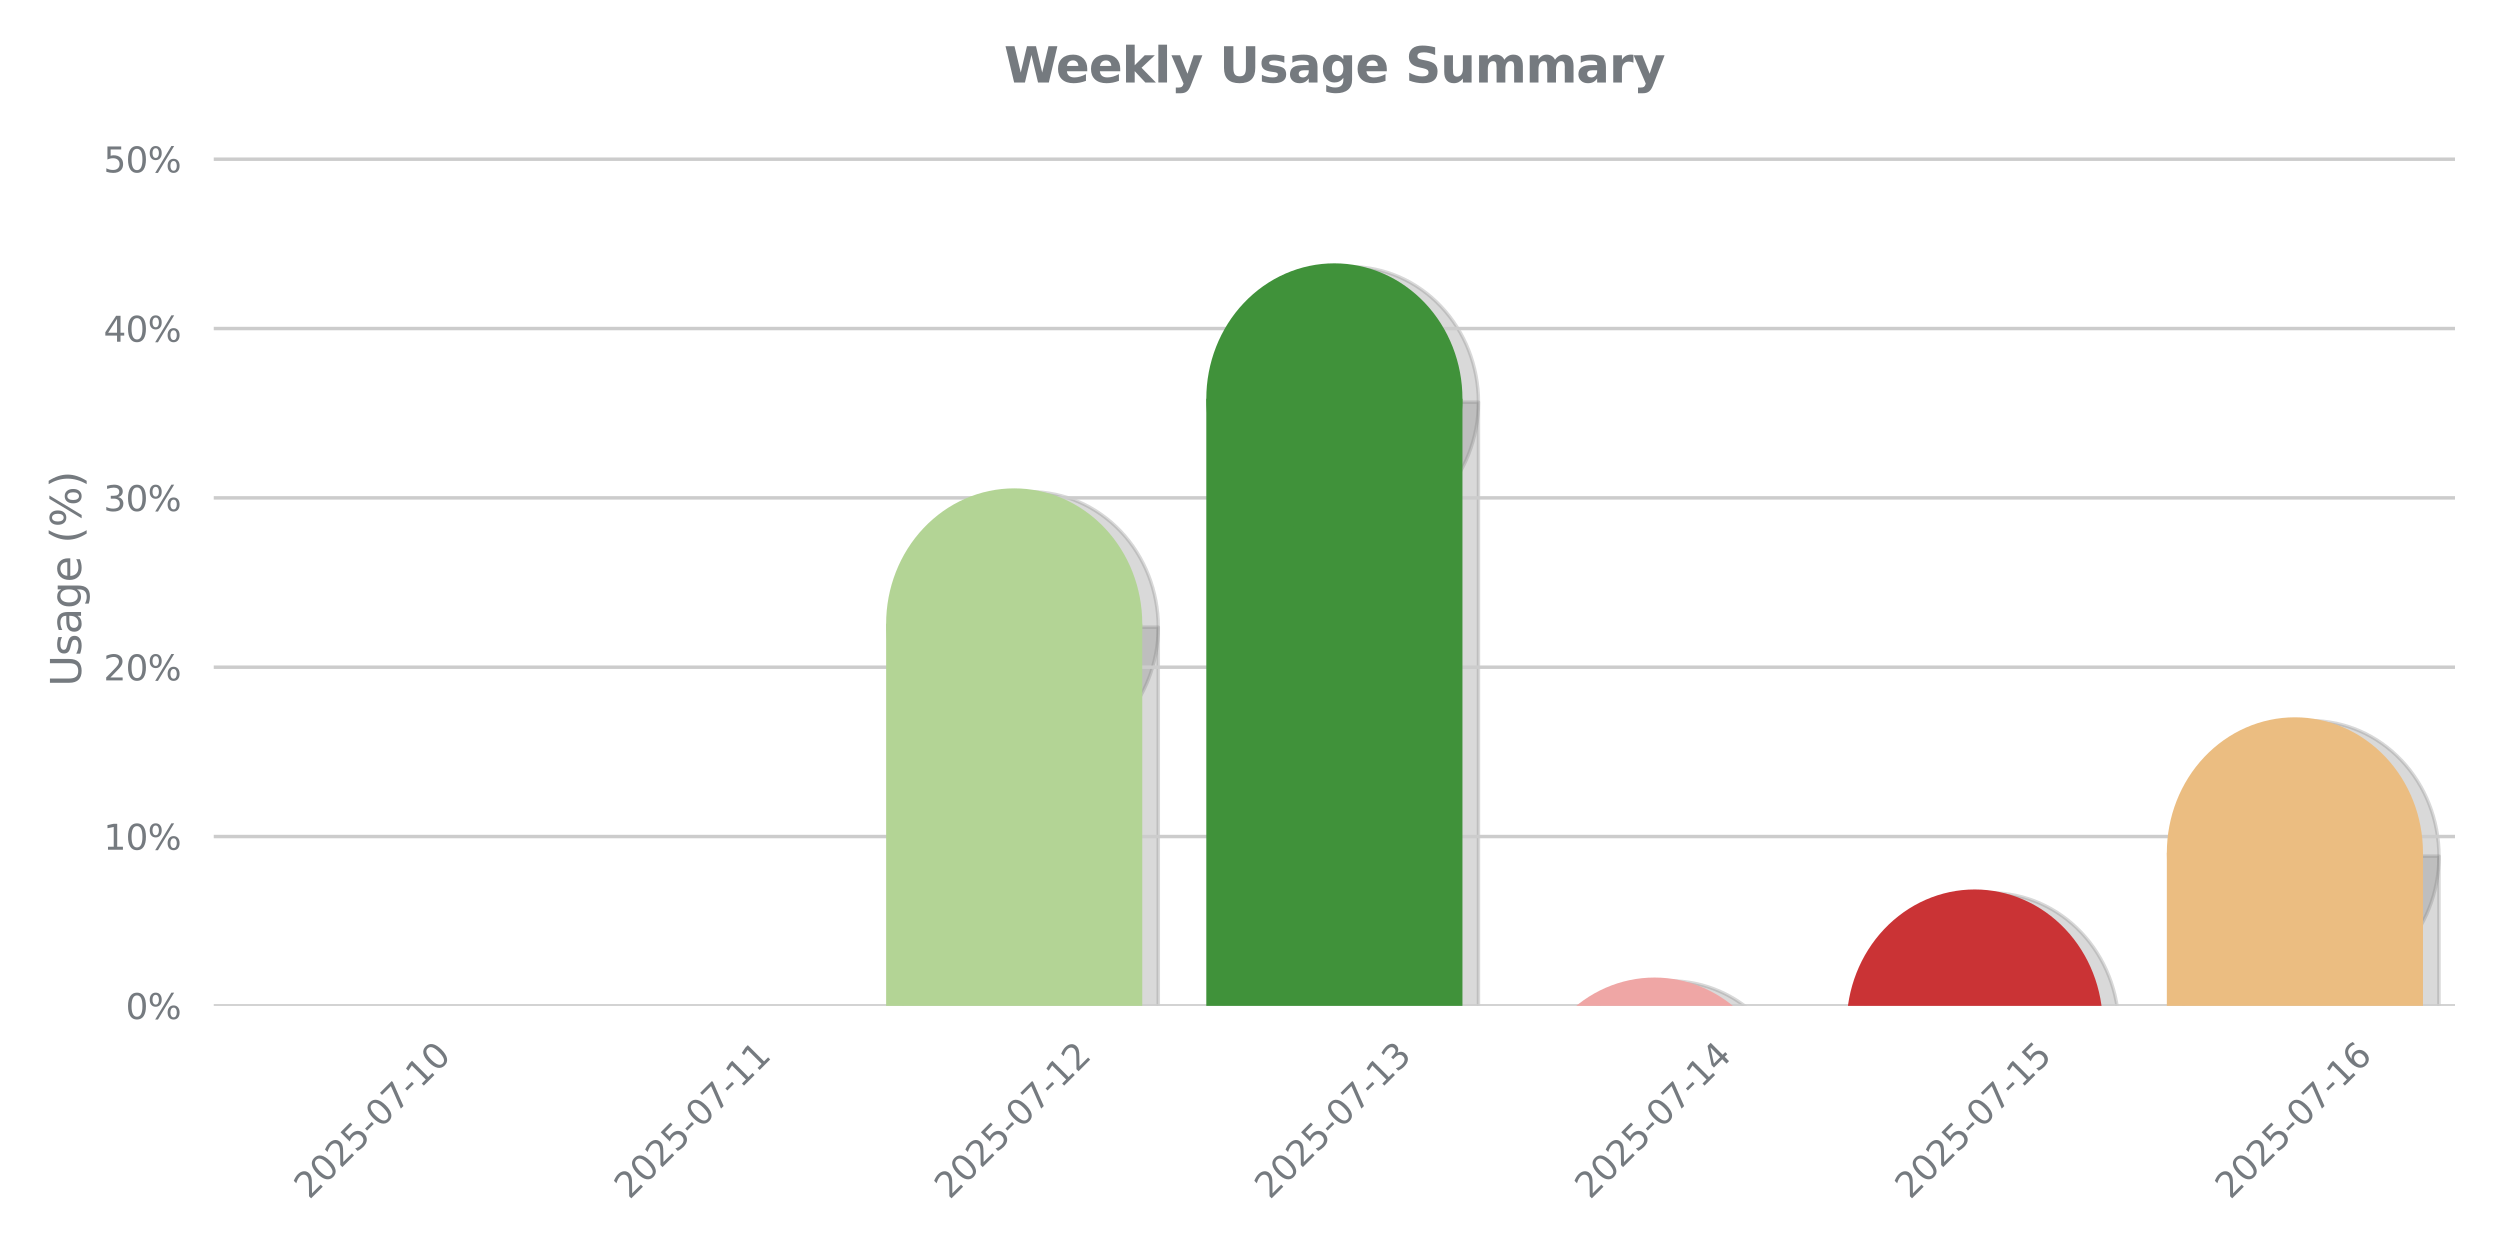 <?xml version="1.0" encoding="utf-8" standalone="no"?>
<!DOCTYPE svg PUBLIC "-//W3C//DTD SVG 1.1//EN"
  "http://www.w3.org/Graphics/SVG/1.1/DTD/svg11.dtd">
<svg xmlns:xlink="http://www.w3.org/1999/xlink" width="720pt" height="360pt" viewBox="0 0 720 360" xmlns="http://www.w3.org/2000/svg" version="1.1">
 <defs>
  <style type="text/css">*{stroke-linejoin: round; stroke-linecap: butt}</style>
 </defs>
 <g id="figure_1">
  <g id="patch_1">
   <path d="M 0 360 
L 720 360 
L 720 0 
L 0 0 
L 0 360 
z
" style="fill: none"/>
  </g>
  <g id="axes_1">
   <g id="patch_2">
    <path d="M 61.56 289.683 
L 707.04 289.683 
L 707.04 43.76 
L 61.56 43.76 
L 61.56 289.683 
z
" style="fill: none"/>
   </g>
   <g id="patch_3">
    <path d="M 75.392 290.658 
L 149.161 290.658 
L 149.161 329.671 
L 75.392 329.671 
z
" clip-path="url(#pf505cd48c4)" style="fill: #808080; opacity: 0.3; stroke: #808080; stroke-linejoin: miter"/>
   </g>
   <g id="patch_4">
    <path d="M 112.276 368.683 
C 122.058 368.683 131.441 364.572 138.358 357.256 
C 145.274 349.941 149.161 340.017 149.161 329.671 
C 149.161 319.324 145.274 309.401 138.358 302.085 
C 131.441 294.769 122.058 290.658 112.276 290.658 
C 102.494 290.658 93.112 294.769 86.195 302.085 
C 79.278 309.401 75.392 319.324 75.392 329.671 
C 75.392 340.017 79.278 349.941 86.195 357.256 
C 93.112 364.572 102.494 368.683 112.276 368.683 
z
" clip-path="url(#pf505cd48c4)" style="fill: #808080; opacity: 0.3; stroke: #808080; stroke-linejoin: miter"/>
   </g>
   <g id="patch_5">
    <path d="M 167.603 290.658 
L 241.372 290.658 
L 241.372 329.671 
L 167.603 329.671 
z
" clip-path="url(#pf505cd48c4)" style="fill: #808080; opacity: 0.3; stroke: #808080; stroke-linejoin: miter"/>
   </g>
   <g id="patch_6">
    <path d="M 204.488 368.683 
C 214.27 368.683 223.652 364.572 230.569 357.256 
C 237.486 349.941 241.372 340.017 241.372 329.671 
C 241.372 319.324 237.486 309.401 230.569 302.085 
C 223.652 294.769 214.27 290.658 204.488 290.658 
C 194.706 290.658 185.323 294.769 178.406 302.085 
C 171.49 309.401 167.603 319.324 167.603 329.671 
C 167.603 340.017 171.49 349.941 178.406 357.256 
C 185.323 364.572 194.706 368.683 204.488 368.683 
z
" clip-path="url(#pf505cd48c4)" style="fill: #808080; opacity: 0.3; stroke: #808080; stroke-linejoin: miter"/>
   </g>
   <g id="patch_7">
    <path d="M 259.815 290.658 
L 333.584 290.658 
L 333.584 180.635 
L 259.815 180.635 
z
" clip-path="url(#pf505cd48c4)" style="fill: #808080; opacity: 0.3; stroke: #808080; stroke-linejoin: miter"/>
   </g>
   <g id="patch_8">
    <path d="M 296.699 219.648 
C 306.481 219.648 315.864 215.537 322.78 208.221 
C 329.697 200.905 333.584 190.982 333.584 180.635 
C 333.584 170.289 329.697 160.365 322.78 153.049 
C 315.864 145.734 306.481 141.623 296.699 141.623 
C 286.917 141.623 277.535 145.734 270.618 153.049 
C 263.701 160.365 259.815 170.289 259.815 180.635 
C 259.815 190.982 263.701 200.905 270.618 208.221 
C 277.535 215.537 286.917 219.648 296.699 219.648 
z
" clip-path="url(#pf505cd48c4)" style="fill: #808080; opacity: 0.3; stroke: #808080; stroke-linejoin: miter"/>
   </g>
   <g id="patch_9">
    <path d="M 352.026 290.658 
L 425.795 290.658 
L 425.795 115.825 
L 352.026 115.825 
z
" clip-path="url(#pf505cd48c4)" style="fill: #808080; opacity: 0.3; stroke: #808080; stroke-linejoin: miter"/>
   </g>
   <g id="patch_10">
    <path d="M 388.911 154.837 
C 398.692 154.837 408.075 150.726 414.992 143.41 
C 421.909 136.095 425.795 126.171 425.795 115.825 
C 425.795 105.478 421.909 95.555 414.992 88.239 
C 408.075 80.923 398.692 76.812 388.911 76.812 
C 379.129 76.812 369.746 80.923 362.829 88.239 
C 355.912 95.555 352.026 105.478 352.026 115.825 
C 352.026 126.171 355.912 136.095 362.829 143.41 
C 369.746 150.726 379.129 154.837 388.911 154.837 
z
" clip-path="url(#pf505cd48c4)" style="fill: #808080; opacity: 0.3; stroke: #808080; stroke-linejoin: miter"/>
   </g>
   <g id="patch_11">
    <path d="M 444.237 290.658 
L 518.007 290.658 
L 518.007 321.518 
L 444.237 321.518 
z
" clip-path="url(#pf505cd48c4)" style="fill: #808080; opacity: 0.3; stroke: #808080; stroke-linejoin: miter"/>
   </g>
   <g id="patch_12">
    <path d="M 481.122 360.53 
C 490.904 360.53 500.286 356.419 507.203 349.104 
C 514.12 341.788 518.007 331.864 518.007 321.518 
C 518.007 311.172 514.12 301.248 507.203 293.932 
C 500.286 286.616 490.904 282.505 481.122 282.505 
C 471.34 282.505 461.958 286.616 455.041 293.932 
C 448.124 301.248 444.237 311.172 444.237 321.518 
C 444.237 331.864 448.124 341.788 455.041 349.104 
C 461.958 356.419 471.34 360.53 481.122 360.53 
z
" clip-path="url(#pf505cd48c4)" style="fill: #808080; opacity: 0.3; stroke: #808080; stroke-linejoin: miter"/>
   </g>
   <g id="patch_13">
    <path d="M 536.449 290.658 
L 610.218 290.658 
L 610.218 296.151 
L 536.449 296.151 
z
" clip-path="url(#pf505cd48c4)" style="fill: #808080; opacity: 0.3; stroke: #808080; stroke-linejoin: miter"/>
   </g>
   <g id="patch_14">
    <path d="M 573.333 335.163 
C 583.115 335.163 592.498 331.053 599.415 323.737 
C 606.332 316.421 610.218 306.497 610.218 296.151 
C 610.218 285.805 606.332 275.881 599.415 268.565 
C 592.498 261.249 583.115 257.139 573.333 257.139 
C 563.552 257.139 554.169 261.249 547.252 268.565 
C 540.335 275.881 536.449 285.805 536.449 296.151 
C 536.449 306.497 540.335 316.421 547.252 323.737 
C 554.169 331.053 563.552 335.163 573.333 335.163 
z
" clip-path="url(#pf505cd48c4)" style="fill: #808080; opacity: 0.3; stroke: #808080; stroke-linejoin: miter"/>
   </g>
   <g id="patch_15">
    <path d="M 628.66 290.658 
L 702.429 290.658 
L 702.429 246.571 
L 628.66 246.571 
z
" clip-path="url(#pf505cd48c4)" style="fill: #808080; opacity: 0.3; stroke: #808080; stroke-linejoin: miter"/>
   </g>
   <g id="patch_16">
    <path d="M 665.545 285.583 
C 675.327 285.583 684.709 281.473 691.626 274.157 
C 698.543 266.841 702.429 256.917 702.429 246.571 
C 702.429 236.225 698.543 226.301 691.626 218.985 
C 684.709 211.669 675.327 207.559 665.545 207.559 
C 655.763 207.559 646.38 211.669 639.464 218.985 
C 632.547 226.301 628.66 236.225 628.66 246.571 
C 628.66 256.917 632.547 266.841 639.464 274.157 
C 646.38 281.473 655.763 285.583 665.545 285.583 
z
" clip-path="url(#pf505cd48c4)" style="fill: #808080; opacity: 0.3; stroke: #808080; stroke-linejoin: miter"/>
   </g>
   <g id="matplotlib.axis_1">
    <g id="xtick_1">
     <g id="text_1">
      <!-- 2025-07-10 -->
      <g style="fill: #757a7f" transform="translate(89.07 345.65) rotate(-45) scale(0.1 -0.1)">
       <defs>
        <path id="DejaVuSans-32" d="M 1228 531 
L 3431 531 
L 3431 0 
L 469 0 
L 469 531 
Q 828 903 1448 1529 
Q 2069 2156 2228 2338 
Q 2531 2678 2651 2914 
Q 2772 3150 2772 3378 
Q 2772 3750 2511 3984 
Q 2250 4219 1831 4219 
Q 1534 4219 1204 4116 
Q 875 4013 500 3803 
L 500 4441 
Q 881 4594 1212 4672 
Q 1544 4750 1819 4750 
Q 2544 4750 2975 4387 
Q 3406 4025 3406 3419 
Q 3406 3131 3298 2873 
Q 3191 2616 2906 2266 
Q 2828 2175 2409 1742 
Q 1991 1309 1228 531 
z
" transform="scale(0.016)"/>
        <path id="DejaVuSans-30" d="M 2034 4250 
Q 1547 4250 1301 3770 
Q 1056 3291 1056 2328 
Q 1056 1369 1301 889 
Q 1547 409 2034 409 
Q 2525 409 2770 889 
Q 3016 1369 3016 2328 
Q 3016 3291 2770 3770 
Q 2525 4250 2034 4250 
z
M 2034 4750 
Q 2819 4750 3233 4129 
Q 3647 3509 3647 2328 
Q 3647 1150 3233 529 
Q 2819 -91 2034 -91 
Q 1250 -91 836 529 
Q 422 1150 422 2328 
Q 422 3509 836 4129 
Q 1250 4750 2034 4750 
z
" transform="scale(0.016)"/>
        <path id="DejaVuSans-35" d="M 691 4666 
L 3169 4666 
L 3169 4134 
L 1269 4134 
L 1269 2991 
Q 1406 3038 1543 3061 
Q 1681 3084 1819 3084 
Q 2600 3084 3056 2656 
Q 3513 2228 3513 1497 
Q 3513 744 3044 326 
Q 2575 -91 1722 -91 
Q 1428 -91 1123 -41 
Q 819 9 494 109 
L 494 744 
Q 775 591 1075 516 
Q 1375 441 1709 441 
Q 2250 441 2565 725 
Q 2881 1009 2881 1497 
Q 2881 1984 2565 2268 
Q 2250 2553 1709 2553 
Q 1456 2553 1204 2497 
Q 953 2441 691 2322 
L 691 4666 
z
" transform="scale(0.016)"/>
        <path id="DejaVuSans-2d" d="M 313 2009 
L 1997 2009 
L 1997 1497 
L 313 1497 
L 313 2009 
z
" transform="scale(0.016)"/>
        <path id="DejaVuSans-37" d="M 525 4666 
L 3525 4666 
L 3525 4397 
L 1831 0 
L 1172 0 
L 2766 4134 
L 525 4134 
L 525 4666 
z
" transform="scale(0.016)"/>
        <path id="DejaVuSans-31" d="M 794 531 
L 1825 531 
L 1825 4091 
L 703 3866 
L 703 4441 
L 1819 4666 
L 2450 4666 
L 2450 531 
L 3481 531 
L 3481 0 
L 794 0 
L 794 531 
z
" transform="scale(0.016)"/>
       </defs>
       <use xlink:href="#DejaVuSans-32"/>
       <use xlink:href="#DejaVuSans-30" transform="translate(63.623 0)"/>
       <use xlink:href="#DejaVuSans-32" transform="translate(127.246 0)"/>
       <use xlink:href="#DejaVuSans-35" transform="translate(190.869 0)"/>
       <use xlink:href="#DejaVuSans-2d" transform="translate(254.492 0)"/>
       <use xlink:href="#DejaVuSans-30" transform="translate(290.576 0)"/>
       <use xlink:href="#DejaVuSans-37" transform="translate(354.199 0)"/>
       <use xlink:href="#DejaVuSans-2d" transform="translate(417.822 0)"/>
       <use xlink:href="#DejaVuSans-31" transform="translate(453.906 0)"/>
       <use xlink:href="#DejaVuSans-30" transform="translate(517.529 0)"/>
      </g>
     </g>
    </g>
    <g id="xtick_2">
     <g id="text_2">
      <!-- 2025-07-11 -->
      <g style="fill: #757a7f" transform="translate(181.281 345.65) rotate(-45) scale(0.1 -0.1)">
       <use xlink:href="#DejaVuSans-32"/>
       <use xlink:href="#DejaVuSans-30" transform="translate(63.623 0)"/>
       <use xlink:href="#DejaVuSans-32" transform="translate(127.246 0)"/>
       <use xlink:href="#DejaVuSans-35" transform="translate(190.869 0)"/>
       <use xlink:href="#DejaVuSans-2d" transform="translate(254.492 0)"/>
       <use xlink:href="#DejaVuSans-30" transform="translate(290.576 0)"/>
       <use xlink:href="#DejaVuSans-37" transform="translate(354.199 0)"/>
       <use xlink:href="#DejaVuSans-2d" transform="translate(417.822 0)"/>
       <use xlink:href="#DejaVuSans-31" transform="translate(453.906 0)"/>
       <use xlink:href="#DejaVuSans-31" transform="translate(517.529 0)"/>
      </g>
     </g>
    </g>
    <g id="xtick_3">
     <g id="text_3">
      <!-- 2025-07-12 -->
      <g style="fill: #757a7f" transform="translate(273.493 345.65) rotate(-45) scale(0.1 -0.1)">
       <use xlink:href="#DejaVuSans-32"/>
       <use xlink:href="#DejaVuSans-30" transform="translate(63.623 0)"/>
       <use xlink:href="#DejaVuSans-32" transform="translate(127.246 0)"/>
       <use xlink:href="#DejaVuSans-35" transform="translate(190.869 0)"/>
       <use xlink:href="#DejaVuSans-2d" transform="translate(254.492 0)"/>
       <use xlink:href="#DejaVuSans-30" transform="translate(290.576 0)"/>
       <use xlink:href="#DejaVuSans-37" transform="translate(354.199 0)"/>
       <use xlink:href="#DejaVuSans-2d" transform="translate(417.822 0)"/>
       <use xlink:href="#DejaVuSans-31" transform="translate(453.906 0)"/>
       <use xlink:href="#DejaVuSans-32" transform="translate(517.529 0)"/>
      </g>
     </g>
    </g>
    <g id="xtick_4">
     <g id="text_4">
      <!-- 2025-07-13 -->
      <g style="fill: #757a7f" transform="translate(365.704 345.65) rotate(-45) scale(0.1 -0.1)">
       <defs>
        <path id="DejaVuSans-33" d="M 2597 2516 
Q 3050 2419 3304 2112 
Q 3559 1806 3559 1356 
Q 3559 666 3084 287 
Q 2609 -91 1734 -91 
Q 1441 -91 1130 -33 
Q 819 25 488 141 
L 488 750 
Q 750 597 1062 519 
Q 1375 441 1716 441 
Q 2309 441 2620 675 
Q 2931 909 2931 1356 
Q 2931 1769 2642 2001 
Q 2353 2234 1838 2234 
L 1294 2234 
L 1294 2753 
L 1863 2753 
Q 2328 2753 2575 2939 
Q 2822 3125 2822 3475 
Q 2822 3834 2567 4026 
Q 2313 4219 1838 4219 
Q 1578 4219 1281 4162 
Q 984 4106 628 3988 
L 628 4550 
Q 988 4650 1302 4700 
Q 1616 4750 1894 4750 
Q 2613 4750 3031 4423 
Q 3450 4097 3450 3541 
Q 3450 3153 3228 2886 
Q 3006 2619 2597 2516 
z
" transform="scale(0.016)"/>
       </defs>
       <use xlink:href="#DejaVuSans-32"/>
       <use xlink:href="#DejaVuSans-30" transform="translate(63.623 0)"/>
       <use xlink:href="#DejaVuSans-32" transform="translate(127.246 0)"/>
       <use xlink:href="#DejaVuSans-35" transform="translate(190.869 0)"/>
       <use xlink:href="#DejaVuSans-2d" transform="translate(254.492 0)"/>
       <use xlink:href="#DejaVuSans-30" transform="translate(290.576 0)"/>
       <use xlink:href="#DejaVuSans-37" transform="translate(354.199 0)"/>
       <use xlink:href="#DejaVuSans-2d" transform="translate(417.822 0)"/>
       <use xlink:href="#DejaVuSans-31" transform="translate(453.906 0)"/>
       <use xlink:href="#DejaVuSans-33" transform="translate(517.529 0)"/>
      </g>
     </g>
    </g>
    <g id="xtick_5">
     <g id="text_5">
      <!-- 2025-07-14 -->
      <g style="fill: #757a7f" transform="translate(457.916 345.65) rotate(-45) scale(0.1 -0.1)">
       <defs>
        <path id="DejaVuSans-34" d="M 2419 4116 
L 825 1625 
L 2419 1625 
L 2419 4116 
z
M 2253 4666 
L 3047 4666 
L 3047 1625 
L 3713 1625 
L 3713 1100 
L 3047 1100 
L 3047 0 
L 2419 0 
L 2419 1100 
L 313 1100 
L 313 1709 
L 2253 4666 
z
" transform="scale(0.016)"/>
       </defs>
       <use xlink:href="#DejaVuSans-32"/>
       <use xlink:href="#DejaVuSans-30" transform="translate(63.623 0)"/>
       <use xlink:href="#DejaVuSans-32" transform="translate(127.246 0)"/>
       <use xlink:href="#DejaVuSans-35" transform="translate(190.869 0)"/>
       <use xlink:href="#DejaVuSans-2d" transform="translate(254.492 0)"/>
       <use xlink:href="#DejaVuSans-30" transform="translate(290.576 0)"/>
       <use xlink:href="#DejaVuSans-37" transform="translate(354.199 0)"/>
       <use xlink:href="#DejaVuSans-2d" transform="translate(417.822 0)"/>
       <use xlink:href="#DejaVuSans-31" transform="translate(453.906 0)"/>
       <use xlink:href="#DejaVuSans-34" transform="translate(517.529 0)"/>
      </g>
     </g>
    </g>
    <g id="xtick_6">
     <g id="text_6">
      <!-- 2025-07-15 -->
      <g style="fill: #757a7f" transform="translate(550.127 345.65) rotate(-45) scale(0.1 -0.1)">
       <use xlink:href="#DejaVuSans-32"/>
       <use xlink:href="#DejaVuSans-30" transform="translate(63.623 0)"/>
       <use xlink:href="#DejaVuSans-32" transform="translate(127.246 0)"/>
       <use xlink:href="#DejaVuSans-35" transform="translate(190.869 0)"/>
       <use xlink:href="#DejaVuSans-2d" transform="translate(254.492 0)"/>
       <use xlink:href="#DejaVuSans-30" transform="translate(290.576 0)"/>
       <use xlink:href="#DejaVuSans-37" transform="translate(354.199 0)"/>
       <use xlink:href="#DejaVuSans-2d" transform="translate(417.822 0)"/>
       <use xlink:href="#DejaVuSans-31" transform="translate(453.906 0)"/>
       <use xlink:href="#DejaVuSans-35" transform="translate(517.529 0)"/>
      </g>
     </g>
    </g>
    <g id="xtick_7">
     <g id="text_7">
      <!-- 2025-07-16 -->
      <g style="fill: #757a7f" transform="translate(642.338 345.65) rotate(-45) scale(0.1 -0.1)">
       <defs>
        <path id="DejaVuSans-36" d="M 2113 2584 
Q 1688 2584 1439 2293 
Q 1191 2003 1191 1497 
Q 1191 994 1439 701 
Q 1688 409 2113 409 
Q 2538 409 2786 701 
Q 3034 994 3034 1497 
Q 3034 2003 2786 2293 
Q 2538 2584 2113 2584 
z
M 3366 4563 
L 3366 3988 
Q 3128 4100 2886 4159 
Q 2644 4219 2406 4219 
Q 1781 4219 1451 3797 
Q 1122 3375 1075 2522 
Q 1259 2794 1537 2939 
Q 1816 3084 2150 3084 
Q 2853 3084 3261 2657 
Q 3669 2231 3669 1497 
Q 3669 778 3244 343 
Q 2819 -91 2113 -91 
Q 1303 -91 875 529 
Q 447 1150 447 2328 
Q 447 3434 972 4092 
Q 1497 4750 2381 4750 
Q 2619 4750 2861 4703 
Q 3103 4656 3366 4563 
z
" transform="scale(0.016)"/>
       </defs>
       <use xlink:href="#DejaVuSans-32"/>
       <use xlink:href="#DejaVuSans-30" transform="translate(63.623 0)"/>
       <use xlink:href="#DejaVuSans-32" transform="translate(127.246 0)"/>
       <use xlink:href="#DejaVuSans-35" transform="translate(190.869 0)"/>
       <use xlink:href="#DejaVuSans-2d" transform="translate(254.492 0)"/>
       <use xlink:href="#DejaVuSans-30" transform="translate(290.576 0)"/>
       <use xlink:href="#DejaVuSans-37" transform="translate(354.199 0)"/>
       <use xlink:href="#DejaVuSans-2d" transform="translate(417.822 0)"/>
       <use xlink:href="#DejaVuSans-31" transform="translate(453.906 0)"/>
       <use xlink:href="#DejaVuSans-36" transform="translate(517.529 0)"/>
      </g>
     </g>
    </g>
   </g>
   <g id="matplotlib.axis_2">
    <g id="ytick_1">
     <g id="line2d_1">
      <path d="M 61.56 289.683 
L 707.04 289.683 
" clip-path="url(#pf505cd48c4)" style="fill: none; stroke: #cccccc; stroke-linecap: round"/>
     </g>
     <g id="text_8">
      <!-- 0% -->
      <g style="fill: #757a7f" transform="translate(36.196 293.482) scale(0.1 -0.1)">
       <defs>
        <path id="DejaVuSans-25" d="M 4653 2053 
Q 4381 2053 4226 1822 
Q 4072 1591 4072 1178 
Q 4072 772 4226 539 
Q 4381 306 4653 306 
Q 4919 306 5073 539 
Q 5228 772 5228 1178 
Q 5228 1588 5073 1820 
Q 4919 2053 4653 2053 
z
M 4653 2450 
Q 5147 2450 5437 2106 
Q 5728 1763 5728 1178 
Q 5728 594 5436 251 
Q 5144 -91 4653 -91 
Q 4153 -91 3862 251 
Q 3572 594 3572 1178 
Q 3572 1766 3864 2108 
Q 4156 2450 4653 2450 
z
M 1428 4353 
Q 1159 4353 1004 4120 
Q 850 3888 850 3481 
Q 850 3069 1003 2837 
Q 1156 2606 1428 2606 
Q 1700 2606 1854 2837 
Q 2009 3069 2009 3481 
Q 2009 3884 1853 4118 
Q 1697 4353 1428 4353 
z
M 4250 4750 
L 4750 4750 
L 1831 -91 
L 1331 -91 
L 4250 4750 
z
M 1428 4750 
Q 1922 4750 2215 4408 
Q 2509 4066 2509 3481 
Q 2509 2891 2217 2550 
Q 1925 2209 1428 2209 
Q 931 2209 642 2551 
Q 353 2894 353 3481 
Q 353 4063 643 4406 
Q 934 4750 1428 4750 
z
" transform="scale(0.016)"/>
       </defs>
       <use xlink:href="#DejaVuSans-30"/>
       <use xlink:href="#DejaVuSans-25" transform="translate(63.623 0)"/>
      </g>
     </g>
    </g>
    <g id="ytick_2">
     <g id="line2d_2">
      <path d="M 61.56 240.918 
L 707.04 240.918 
" clip-path="url(#pf505cd48c4)" style="fill: none; stroke: #cccccc; stroke-linecap: round"/>
     </g>
     <g id="text_9">
      <!-- 10% -->
      <g style="fill: #757a7f" transform="translate(29.833 244.717) scale(0.1 -0.1)">
       <use xlink:href="#DejaVuSans-31"/>
       <use xlink:href="#DejaVuSans-30" transform="translate(63.623 0)"/>
       <use xlink:href="#DejaVuSans-25" transform="translate(127.246 0)"/>
      </g>
     </g>
    </g>
    <g id="ytick_3">
     <g id="line2d_3">
      <path d="M 61.56 192.152 
L 707.04 192.152 
" clip-path="url(#pf505cd48c4)" style="fill: none; stroke: #cccccc; stroke-linecap: round"/>
     </g>
     <g id="text_10">
      <!-- 20% -->
      <g style="fill: #757a7f" transform="translate(29.833 195.951) scale(0.1 -0.1)">
       <use xlink:href="#DejaVuSans-32"/>
       <use xlink:href="#DejaVuSans-30" transform="translate(63.623 0)"/>
       <use xlink:href="#DejaVuSans-25" transform="translate(127.246 0)"/>
      </g>
     </g>
    </g>
    <g id="ytick_4">
     <g id="line2d_4">
      <path d="M 61.56 143.387 
L 707.04 143.387 
" clip-path="url(#pf505cd48c4)" style="fill: none; stroke: #cccccc; stroke-linecap: round"/>
     </g>
     <g id="text_11">
      <!-- 30% -->
      <g style="fill: #757a7f" transform="translate(29.833 147.186) scale(0.1 -0.1)">
       <use xlink:href="#DejaVuSans-33"/>
       <use xlink:href="#DejaVuSans-30" transform="translate(63.623 0)"/>
       <use xlink:href="#DejaVuSans-25" transform="translate(127.246 0)"/>
      </g>
     </g>
    </g>
    <g id="ytick_5">
     <g id="line2d_5">
      <path d="M 61.56 94.622 
L 707.04 94.622 
" clip-path="url(#pf505cd48c4)" style="fill: none; stroke: #cccccc; stroke-linecap: round"/>
     </g>
     <g id="text_12">
      <!-- 40% -->
      <g style="fill: #757a7f" transform="translate(29.833 98.421) scale(0.1 -0.1)">
       <use xlink:href="#DejaVuSans-34"/>
       <use xlink:href="#DejaVuSans-30" transform="translate(63.623 0)"/>
       <use xlink:href="#DejaVuSans-25" transform="translate(127.246 0)"/>
      </g>
     </g>
    </g>
    <g id="ytick_6">
     <g id="line2d_6">
      <path d="M 61.56 45.856 
L 707.04 45.856 
" clip-path="url(#pf505cd48c4)" style="fill: none; stroke: #cccccc; stroke-linecap: round"/>
     </g>
     <g id="text_13">
      <!-- 50% -->
      <g style="fill: #757a7f" transform="translate(29.833 49.655) scale(0.1 -0.1)">
       <use xlink:href="#DejaVuSans-35"/>
       <use xlink:href="#DejaVuSans-30" transform="translate(63.623 0)"/>
       <use xlink:href="#DejaVuSans-25" transform="translate(127.246 0)"/>
      </g>
     </g>
    </g>
    <g id="text_14">
     <!-- Usage (%) -->
     <g style="fill: #757a7f" transform="translate(23.338 197.706) rotate(-90) scale(0.12 -0.12)">
      <defs>
       <path id="DejaVuSans-55" d="M 556 4666 
L 1191 4666 
L 1191 1831 
Q 1191 1081 1462 751 
Q 1734 422 2344 422 
Q 2950 422 3222 751 
Q 3494 1081 3494 1831 
L 3494 4666 
L 4128 4666 
L 4128 1753 
Q 4128 841 3676 375 
Q 3225 -91 2344 -91 
Q 1459 -91 1007 375 
Q 556 841 556 1753 
L 556 4666 
z
" transform="scale(0.016)"/>
       <path id="DejaVuSans-73" d="M 2834 3397 
L 2834 2853 
Q 2591 2978 2328 3040 
Q 2066 3103 1784 3103 
Q 1356 3103 1142 2972 
Q 928 2841 928 2578 
Q 928 2378 1081 2264 
Q 1234 2150 1697 2047 
L 1894 2003 
Q 2506 1872 2764 1633 
Q 3022 1394 3022 966 
Q 3022 478 2636 193 
Q 2250 -91 1575 -91 
Q 1294 -91 989 -36 
Q 684 19 347 128 
L 347 722 
Q 666 556 975 473 
Q 1284 391 1588 391 
Q 1994 391 2212 530 
Q 2431 669 2431 922 
Q 2431 1156 2273 1281 
Q 2116 1406 1581 1522 
L 1381 1569 
Q 847 1681 609 1914 
Q 372 2147 372 2553 
Q 372 3047 722 3315 
Q 1072 3584 1716 3584 
Q 2034 3584 2315 3537 
Q 2597 3491 2834 3397 
z
" transform="scale(0.016)"/>
       <path id="DejaVuSans-61" d="M 2194 1759 
Q 1497 1759 1228 1600 
Q 959 1441 959 1056 
Q 959 750 1161 570 
Q 1363 391 1709 391 
Q 2188 391 2477 730 
Q 2766 1069 2766 1631 
L 2766 1759 
L 2194 1759 
z
M 3341 1997 
L 3341 0 
L 2766 0 
L 2766 531 
Q 2569 213 2275 61 
Q 1981 -91 1556 -91 
Q 1019 -91 701 211 
Q 384 513 384 1019 
Q 384 1609 779 1909 
Q 1175 2209 1959 2209 
L 2766 2209 
L 2766 2266 
Q 2766 2663 2505 2880 
Q 2244 3097 1772 3097 
Q 1472 3097 1187 3025 
Q 903 2953 641 2809 
L 641 3341 
Q 956 3463 1253 3523 
Q 1550 3584 1831 3584 
Q 2591 3584 2966 3190 
Q 3341 2797 3341 1997 
z
" transform="scale(0.016)"/>
       <path id="DejaVuSans-67" d="M 2906 1791 
Q 2906 2416 2648 2759 
Q 2391 3103 1925 3103 
Q 1463 3103 1205 2759 
Q 947 2416 947 1791 
Q 947 1169 1205 825 
Q 1463 481 1925 481 
Q 2391 481 2648 825 
Q 2906 1169 2906 1791 
z
M 3481 434 
Q 3481 -459 3084 -895 
Q 2688 -1331 1869 -1331 
Q 1566 -1331 1297 -1286 
Q 1028 -1241 775 -1147 
L 775 -588 
Q 1028 -725 1275 -790 
Q 1522 -856 1778 -856 
Q 2344 -856 2625 -561 
Q 2906 -266 2906 331 
L 2906 616 
Q 2728 306 2450 153 
Q 2172 0 1784 0 
Q 1141 0 747 490 
Q 353 981 353 1791 
Q 353 2603 747 3093 
Q 1141 3584 1784 3584 
Q 2172 3584 2450 3431 
Q 2728 3278 2906 2969 
L 2906 3500 
L 3481 3500 
L 3481 434 
z
" transform="scale(0.016)"/>
       <path id="DejaVuSans-65" d="M 3597 1894 
L 3597 1613 
L 953 1613 
Q 991 1019 1311 708 
Q 1631 397 2203 397 
Q 2534 397 2845 478 
Q 3156 559 3463 722 
L 3463 178 
Q 3153 47 2828 -22 
Q 2503 -91 2169 -91 
Q 1331 -91 842 396 
Q 353 884 353 1716 
Q 353 2575 817 3079 
Q 1281 3584 2069 3584 
Q 2775 3584 3186 3129 
Q 3597 2675 3597 1894 
z
M 3022 2063 
Q 3016 2534 2758 2815 
Q 2500 3097 2075 3097 
Q 1594 3097 1305 2825 
Q 1016 2553 972 2059 
L 3022 2063 
z
" transform="scale(0.016)"/>
       <path id="DejaVuSans-20" transform="scale(0.016)"/>
       <path id="DejaVuSans-28" d="M 1984 4856 
Q 1566 4138 1362 3434 
Q 1159 2731 1159 2009 
Q 1159 1288 1364 580 
Q 1569 -128 1984 -844 
L 1484 -844 
Q 1016 -109 783 600 
Q 550 1309 550 2009 
Q 550 2706 781 3412 
Q 1013 4119 1484 4856 
L 1984 4856 
z
" transform="scale(0.016)"/>
       <path id="DejaVuSans-29" d="M 513 4856 
L 1013 4856 
Q 1481 4119 1714 3412 
Q 1947 2706 1947 2009 
Q 1947 1309 1714 600 
Q 1481 -109 1013 -844 
L 513 -844 
Q 928 -128 1133 580 
Q 1338 1288 1338 2009 
Q 1338 2731 1133 3434 
Q 928 4138 513 4856 
z
" transform="scale(0.016)"/>
      </defs>
      <use xlink:href="#DejaVuSans-55"/>
      <use xlink:href="#DejaVuSans-73" transform="translate(73.193 0)"/>
      <use xlink:href="#DejaVuSans-61" transform="translate(125.293 0)"/>
      <use xlink:href="#DejaVuSans-67" transform="translate(186.572 0)"/>
      <use xlink:href="#DejaVuSans-65" transform="translate(250.049 0)"/>
      <use xlink:href="#DejaVuSans-20" transform="translate(311.572 0)"/>
      <use xlink:href="#DejaVuSans-28" transform="translate(343.359 0)"/>
      <use xlink:href="#DejaVuSans-25" transform="translate(382.373 0)"/>
      <use xlink:href="#DejaVuSans-29" transform="translate(477.393 0)"/>
     </g>
    </g>
   </g>
   <g id="patch_17">
    <path d="M 70.781 289.683 
L 144.55 289.683 
L 144.55 328.695 
L 70.781 328.695 
z
" clip-path="url(#pf505cd48c4)" style="fill: #aeccdb"/>
   </g>
   <g id="patch_18">
    <path d="M 162.993 289.683 
L 236.762 289.683 
L 236.762 328.695 
L 162.993 328.695 
z
" clip-path="url(#pf505cd48c4)" style="fill: #3274a1"/>
   </g>
   <g id="patch_19">
    <path d="M 255.204 289.683 
L 328.973 289.683 
L 328.973 179.66 
L 255.204 179.66 
z
" clip-path="url(#pf505cd48c4)" style="fill: #b3d495"/>
   </g>
   <g id="patch_20">
    <path d="M 347.415 289.683 
L 421.185 289.683 
L 421.185 114.849 
L 347.415 114.849 
z
" clip-path="url(#pf505cd48c4)" style="fill: #40923a"/>
   </g>
   <g id="patch_21">
    <path d="M 439.627 289.683 
L 513.396 289.683 
L 513.396 320.542 
L 439.627 320.542 
z
" clip-path="url(#pf505cd48c4)" style="fill: #efa6a5"/>
   </g>
   <g id="patch_22">
    <path d="M 531.838 289.683 
L 605.607 289.683 
L 605.607 295.176 
L 531.838 295.176 
z
" clip-path="url(#pf505cd48c4)" style="fill: #ca3335"/>
   </g>
   <g id="patch_23">
    <path d="M 624.05 289.683 
L 697.819 289.683 
L 697.819 245.596 
L 624.05 245.596 
z
" clip-path="url(#pf505cd48c4)" style="fill: #ebbd81"/>
   </g>
   <g id="line2d_7">
    <path clip-path="url(#pf505cd48c4)" style="fill: none; stroke: #424242; stroke-width: 2.25; stroke-linecap: round"/>
   </g>
   <g id="line2d_8">
    <path clip-path="url(#pf505cd48c4)" style="fill: none; stroke: #424242; stroke-width: 2.25; stroke-linecap: round"/>
   </g>
   <g id="line2d_9">
    <path clip-path="url(#pf505cd48c4)" style="fill: none; stroke: #424242; stroke-width: 2.25; stroke-linecap: round"/>
   </g>
   <g id="line2d_10">
    <path clip-path="url(#pf505cd48c4)" style="fill: none; stroke: #424242; stroke-width: 2.25; stroke-linecap: round"/>
   </g>
   <g id="line2d_11">
    <path clip-path="url(#pf505cd48c4)" style="fill: none; stroke: #424242; stroke-width: 2.25; stroke-linecap: round"/>
   </g>
   <g id="line2d_12">
    <path clip-path="url(#pf505cd48c4)" style="fill: none; stroke: #424242; stroke-width: 2.25; stroke-linecap: round"/>
   </g>
   <g id="line2d_13">
    <path clip-path="url(#pf505cd48c4)" style="fill: none; stroke: #424242; stroke-width: 2.25; stroke-linecap: round"/>
   </g>
   <g id="patch_24">
    <path d="M 107.666 367.708 
C 117.448 367.708 126.83 363.597 133.747 356.281 
C 140.664 348.965 144.55 339.041 144.55 328.695 
C 144.55 318.349 140.664 308.425 133.747 301.109 
C 126.83 293.794 117.448 289.683 107.666 289.683 
C 97.884 289.683 88.501 293.794 81.584 301.109 
C 74.668 308.425 70.781 318.349 70.781 328.695 
C 70.781 339.041 74.668 348.965 81.584 356.281 
C 88.501 363.597 97.884 367.708 107.666 367.708 
z
" clip-path="url(#pf505cd48c4)" style="fill: #aeccdb"/>
   </g>
   <g id="patch_25">
    <path d="M 199.877 367.708 
C 209.659 367.708 219.042 363.597 225.958 356.281 
C 232.875 348.965 236.762 339.041 236.762 328.695 
C 236.762 318.349 232.875 308.425 225.958 301.109 
C 219.042 293.794 209.659 289.683 199.877 289.683 
C 190.095 289.683 180.713 293.794 173.796 301.109 
C 166.879 308.425 162.993 318.349 162.993 328.695 
C 162.993 339.041 166.879 348.965 173.796 356.281 
C 180.713 363.597 190.095 367.708 199.877 367.708 
z
" clip-path="url(#pf505cd48c4)" style="fill: #3274a1"/>
   </g>
   <g id="patch_26">
    <path d="M 292.089 218.672 
C 301.87 218.672 311.253 214.562 318.17 207.246 
C 325.087 199.93 328.973 190.006 328.973 179.66 
C 328.973 169.314 325.087 159.39 318.17 152.074 
C 311.253 144.758 301.87 140.648 292.089 140.648 
C 282.307 140.648 272.924 144.758 266.007 152.074 
C 259.09 159.39 255.204 169.314 255.204 179.66 
C 255.204 190.006 259.09 199.93 266.007 207.246 
C 272.924 214.562 282.307 218.672 292.089 218.672 
z
" clip-path="url(#pf505cd48c4)" style="fill: #b3d495"/>
   </g>
   <g id="patch_27">
    <path d="M 384.3 153.862 
C 394.082 153.862 403.464 149.751 410.381 142.435 
C 417.298 135.119 421.185 125.195 421.185 114.849 
C 421.185 104.503 417.298 94.579 410.381 87.263 
C 403.464 79.947 394.082 75.837 384.3 75.837 
C 374.518 75.837 365.136 79.947 358.219 87.263 
C 351.302 94.579 347.415 104.503 347.415 114.849 
C 347.415 125.195 351.302 135.119 358.219 142.435 
C 365.136 149.751 374.518 153.862 384.3 153.862 
z
" clip-path="url(#pf505cd48c4)" style="fill: #40923a"/>
   </g>
   <g id="patch_28">
    <path d="M 476.511 359.555 
C 486.293 359.555 495.676 355.444 502.593 348.128 
C 509.51 340.812 513.396 330.889 513.396 320.542 
C 513.396 310.196 509.51 300.272 502.593 292.957 
C 495.676 285.641 486.293 281.53 476.511 281.53 
C 466.73 281.53 457.347 285.641 450.43 292.957 
C 443.513 300.272 439.627 310.196 439.627 320.542 
C 439.627 330.889 443.513 340.812 450.43 348.128 
C 457.347 355.444 466.73 359.555 476.511 359.555 
z
" clip-path="url(#pf505cd48c4)" style="fill: #efa6a5"/>
   </g>
   <g id="patch_29">
    <path d="M 568.723 334.188 
C 578.505 334.188 587.887 330.077 594.804 322.762 
C 601.721 315.446 605.607 305.522 605.607 295.176 
C 605.607 284.829 601.721 274.906 594.804 267.59 
C 587.887 260.274 578.505 256.163 568.723 256.163 
C 558.941 256.163 549.558 260.274 542.642 267.59 
C 535.725 274.906 531.838 284.829 531.838 295.176 
C 531.838 305.522 535.725 315.446 542.642 322.762 
C 549.558 330.077 558.941 334.188 568.723 334.188 
z
" clip-path="url(#pf505cd48c4)" style="fill: #ca3335"/>
   </g>
   <g id="patch_30">
    <path d="M 660.934 284.608 
C 670.716 284.608 680.099 280.497 687.016 273.181 
C 693.932 265.866 697.819 255.942 697.819 245.596 
C 697.819 235.249 693.932 225.326 687.016 218.01 
C 680.099 210.694 670.716 206.583 660.934 206.583 
C 651.152 206.583 641.77 210.694 634.853 218.01 
C 627.936 225.326 624.05 235.249 624.05 245.596 
C 624.05 255.942 627.936 265.866 634.853 273.181 
C 641.77 280.497 651.152 284.608 660.934 284.608 
z
" clip-path="url(#pf505cd48c4)" style="fill: #ebbd81"/>
   </g>
   <g id="text_15">
    <!-- Weekly Usage Summary -->
    <g style="fill: #757a7f" transform="translate(289.161 23.76) scale(0.14 -0.14)">
     <defs>
      <path id="DejaVuSans-Bold-57" d="M 191 4666 
L 1344 4666 
L 2150 1275 
L 2950 4666 
L 4109 4666 
L 4909 1275 
L 5716 4666 
L 6859 4666 
L 5759 0 
L 4372 0 
L 3525 3547 
L 2688 0 
L 1300 0 
L 191 4666 
z
" transform="scale(0.016)"/>
      <path id="DejaVuSans-Bold-65" d="M 4031 1759 
L 4031 1441 
L 1416 1441 
Q 1456 1047 1700 850 
Q 1944 653 2381 653 
Q 2734 653 3104 758 
Q 3475 863 3866 1075 
L 3866 213 
Q 3469 63 3072 -14 
Q 2675 -91 2278 -91 
Q 1328 -91 801 392 
Q 275 875 275 1747 
Q 275 2603 792 3093 
Q 1309 3584 2216 3584 
Q 3041 3584 3536 3087 
Q 4031 2591 4031 1759 
z
M 2881 2131 
Q 2881 2450 2695 2645 
Q 2509 2841 2209 2841 
Q 1884 2841 1681 2658 
Q 1478 2475 1428 2131 
L 2881 2131 
z
" transform="scale(0.016)"/>
      <path id="DejaVuSans-Bold-6b" d="M 538 4863 
L 1656 4863 
L 1656 2216 
L 2944 3500 
L 4244 3500 
L 2534 1894 
L 4378 0 
L 3022 0 
L 1656 1459 
L 1656 0 
L 538 0 
L 538 4863 
z
" transform="scale(0.016)"/>
      <path id="DejaVuSans-Bold-6c" d="M 538 4863 
L 1656 4863 
L 1656 0 
L 538 0 
L 538 4863 
z
" transform="scale(0.016)"/>
      <path id="DejaVuSans-Bold-79" d="M 78 3500 
L 1197 3500 
L 2138 1125 
L 2938 3500 
L 4056 3500 
L 2584 -331 
Q 2363 -916 2067 -1148 
Q 1772 -1381 1288 -1381 
L 641 -1381 
L 641 -647 
L 991 -647 
Q 1275 -647 1404 -556 
Q 1534 -466 1606 -231 
L 1638 -134 
L 78 3500 
z
" transform="scale(0.016)"/>
      <path id="DejaVuSans-Bold-20" transform="scale(0.016)"/>
      <path id="DejaVuSans-Bold-55" d="M 588 4666 
L 1791 4666 
L 1791 1869 
Q 1791 1291 1980 1042 
Q 2169 794 2597 794 
Q 3028 794 3217 1042 
Q 3406 1291 3406 1869 
L 3406 4666 
L 4609 4666 
L 4609 1869 
Q 4609 878 4112 393 
Q 3616 -91 2597 -91 
Q 1581 -91 1084 393 
Q 588 878 588 1869 
L 588 4666 
z
" transform="scale(0.016)"/>
      <path id="DejaVuSans-Bold-73" d="M 3272 3391 
L 3272 2541 
Q 2913 2691 2578 2766 
Q 2244 2841 1947 2841 
Q 1628 2841 1473 2761 
Q 1319 2681 1319 2516 
Q 1319 2381 1436 2309 
Q 1553 2238 1856 2203 
L 2053 2175 
Q 2913 2066 3209 1816 
Q 3506 1566 3506 1031 
Q 3506 472 3093 190 
Q 2681 -91 1863 -91 
Q 1516 -91 1145 -36 
Q 775 19 384 128 
L 384 978 
Q 719 816 1070 734 
Q 1422 653 1784 653 
Q 2113 653 2278 743 
Q 2444 834 2444 1013 
Q 2444 1163 2330 1236 
Q 2216 1309 1875 1350 
L 1678 1375 
Q 931 1469 631 1722 
Q 331 1975 331 2491 
Q 331 3047 712 3315 
Q 1094 3584 1881 3584 
Q 2191 3584 2531 3537 
Q 2872 3491 3272 3391 
z
" transform="scale(0.016)"/>
      <path id="DejaVuSans-Bold-61" d="M 2106 1575 
Q 1756 1575 1579 1456 
Q 1403 1338 1403 1106 
Q 1403 894 1545 773 
Q 1688 653 1941 653 
Q 2256 653 2472 879 
Q 2688 1106 2688 1447 
L 2688 1575 
L 2106 1575 
z
M 3816 1997 
L 3816 0 
L 2688 0 
L 2688 519 
Q 2463 200 2181 54 
Q 1900 -91 1497 -91 
Q 953 -91 614 226 
Q 275 544 275 1050 
Q 275 1666 698 1953 
Q 1122 2241 2028 2241 
L 2688 2241 
L 2688 2328 
Q 2688 2594 2478 2717 
Q 2269 2841 1825 2841 
Q 1466 2841 1156 2769 
Q 847 2697 581 2553 
L 581 3406 
Q 941 3494 1303 3539 
Q 1666 3584 2028 3584 
Q 2975 3584 3395 3211 
Q 3816 2838 3816 1997 
z
" transform="scale(0.016)"/>
      <path id="DejaVuSans-Bold-67" d="M 2919 594 
Q 2688 288 2409 144 
Q 2131 0 1766 0 
Q 1125 0 706 504 
Q 288 1009 288 1791 
Q 288 2575 706 3076 
Q 1125 3578 1766 3578 
Q 2131 3578 2409 3434 
Q 2688 3291 2919 2981 
L 2919 3500 
L 4044 3500 
L 4044 353 
Q 4044 -491 3511 -936 
Q 2978 -1381 1966 -1381 
Q 1638 -1381 1331 -1331 
Q 1025 -1281 716 -1178 
L 716 -306 
Q 1009 -475 1290 -558 
Q 1572 -641 1856 -641 
Q 2406 -641 2662 -400 
Q 2919 -159 2919 353 
L 2919 594 
z
M 2181 2772 
Q 1834 2772 1640 2515 
Q 1447 2259 1447 1791 
Q 1447 1309 1634 1061 
Q 1822 813 2181 813 
Q 2531 813 2725 1069 
Q 2919 1325 2919 1791 
Q 2919 2259 2725 2515 
Q 2531 2772 2181 2772 
z
" transform="scale(0.016)"/>
      <path id="DejaVuSans-Bold-53" d="M 3834 4519 
L 3834 3531 
Q 3450 3703 3084 3790 
Q 2719 3878 2394 3878 
Q 1963 3878 1756 3759 
Q 1550 3641 1550 3391 
Q 1550 3203 1689 3098 
Q 1828 2994 2194 2919 
L 2706 2816 
Q 3484 2659 3812 2340 
Q 4141 2022 4141 1434 
Q 4141 663 3683 286 
Q 3225 -91 2284 -91 
Q 1841 -91 1394 -6 
Q 947 78 500 244 
L 500 1259 
Q 947 1022 1364 901 
Q 1781 781 2169 781 
Q 2563 781 2772 912 
Q 2981 1044 2981 1288 
Q 2981 1506 2839 1625 
Q 2697 1744 2272 1838 
L 1806 1941 
Q 1106 2091 782 2419 
Q 459 2747 459 3303 
Q 459 4000 909 4375 
Q 1359 4750 2203 4750 
Q 2588 4750 2994 4692 
Q 3400 4634 3834 4519 
z
" transform="scale(0.016)"/>
      <path id="DejaVuSans-Bold-75" d="M 500 1363 
L 500 3500 
L 1625 3500 
L 1625 3150 
Q 1625 2866 1622 2436 
Q 1619 2006 1619 1863 
Q 1619 1441 1641 1255 
Q 1663 1069 1716 984 
Q 1784 875 1895 815 
Q 2006 756 2150 756 
Q 2500 756 2700 1025 
Q 2900 1294 2900 1772 
L 2900 3500 
L 4019 3500 
L 4019 0 
L 2900 0 
L 2900 506 
Q 2647 200 2364 54 
Q 2081 -91 1741 -91 
Q 1134 -91 817 281 
Q 500 653 500 1363 
z
" transform="scale(0.016)"/>
      <path id="DejaVuSans-Bold-6d" d="M 3781 2919 
Q 3994 3244 4286 3414 
Q 4578 3584 4928 3584 
Q 5531 3584 5847 3212 
Q 6163 2841 6163 2131 
L 6163 0 
L 5038 0 
L 5038 1825 
Q 5041 1866 5042 1909 
Q 5044 1953 5044 2034 
Q 5044 2406 4934 2573 
Q 4825 2741 4581 2741 
Q 4263 2741 4089 2478 
Q 3916 2216 3909 1719 
L 3909 0 
L 2784 0 
L 2784 1825 
Q 2784 2406 2684 2573 
Q 2584 2741 2328 2741 
Q 2006 2741 1831 2477 
Q 1656 2213 1656 1722 
L 1656 0 
L 531 0 
L 531 3500 
L 1656 3500 
L 1656 2988 
Q 1863 3284 2130 3434 
Q 2397 3584 2719 3584 
Q 3081 3584 3359 3409 
Q 3638 3234 3781 2919 
z
" transform="scale(0.016)"/>
      <path id="DejaVuSans-Bold-72" d="M 3138 2547 
Q 2991 2616 2845 2648 
Q 2700 2681 2553 2681 
Q 2122 2681 1889 2404 
Q 1656 2128 1656 1613 
L 1656 0 
L 538 0 
L 538 3500 
L 1656 3500 
L 1656 2925 
Q 1872 3269 2151 3426 
Q 2431 3584 2822 3584 
Q 2878 3584 2943 3579 
Q 3009 3575 3134 3559 
L 3138 2547 
z
" transform="scale(0.016)"/>
     </defs>
     <use xlink:href="#DejaVuSans-Bold-57"/>
     <use xlink:href="#DejaVuSans-Bold-65" transform="translate(106.678 0)"/>
     <use xlink:href="#DejaVuSans-Bold-65" transform="translate(174.5 0)"/>
     <use xlink:href="#DejaVuSans-Bold-6b" transform="translate(242.322 0)"/>
     <use xlink:href="#DejaVuSans-Bold-6c" transform="translate(308.826 0)"/>
     <use xlink:href="#DejaVuSans-Bold-79" transform="translate(343.104 0)"/>
     <use xlink:href="#DejaVuSans-Bold-20" transform="translate(408.289 0)"/>
     <use xlink:href="#DejaVuSans-Bold-55" transform="translate(443.104 0)"/>
     <use xlink:href="#DejaVuSans-Bold-73" transform="translate(524.305 0)"/>
     <use xlink:href="#DejaVuSans-Bold-61" transform="translate(583.826 0)"/>
     <use xlink:href="#DejaVuSans-Bold-67" transform="translate(651.307 0)"/>
     <use xlink:href="#DejaVuSans-Bold-65" transform="translate(722.889 0)"/>
     <use xlink:href="#DejaVuSans-Bold-20" transform="translate(790.711 0)"/>
     <use xlink:href="#DejaVuSans-Bold-53" transform="translate(825.525 0)"/>
     <use xlink:href="#DejaVuSans-Bold-75" transform="translate(897.547 0)"/>
     <use xlink:href="#DejaVuSans-Bold-6d" transform="translate(968.738 0)"/>
     <use xlink:href="#DejaVuSans-Bold-6d" transform="translate(1072.938 0)"/>
     <use xlink:href="#DejaVuSans-Bold-61" transform="translate(1177.137 0)"/>
     <use xlink:href="#DejaVuSans-Bold-72" transform="translate(1244.617 0)"/>
     <use xlink:href="#DejaVuSans-Bold-79" transform="translate(1293.934 0)"/>
    </g>
   </g>
  </g>
 </g>
 <defs>
  <clipPath id="pf505cd48c4">
   <rect x="61.56" y="43.76" width="645.48" height="245.923"/>
  </clipPath>
 </defs>
</svg>
